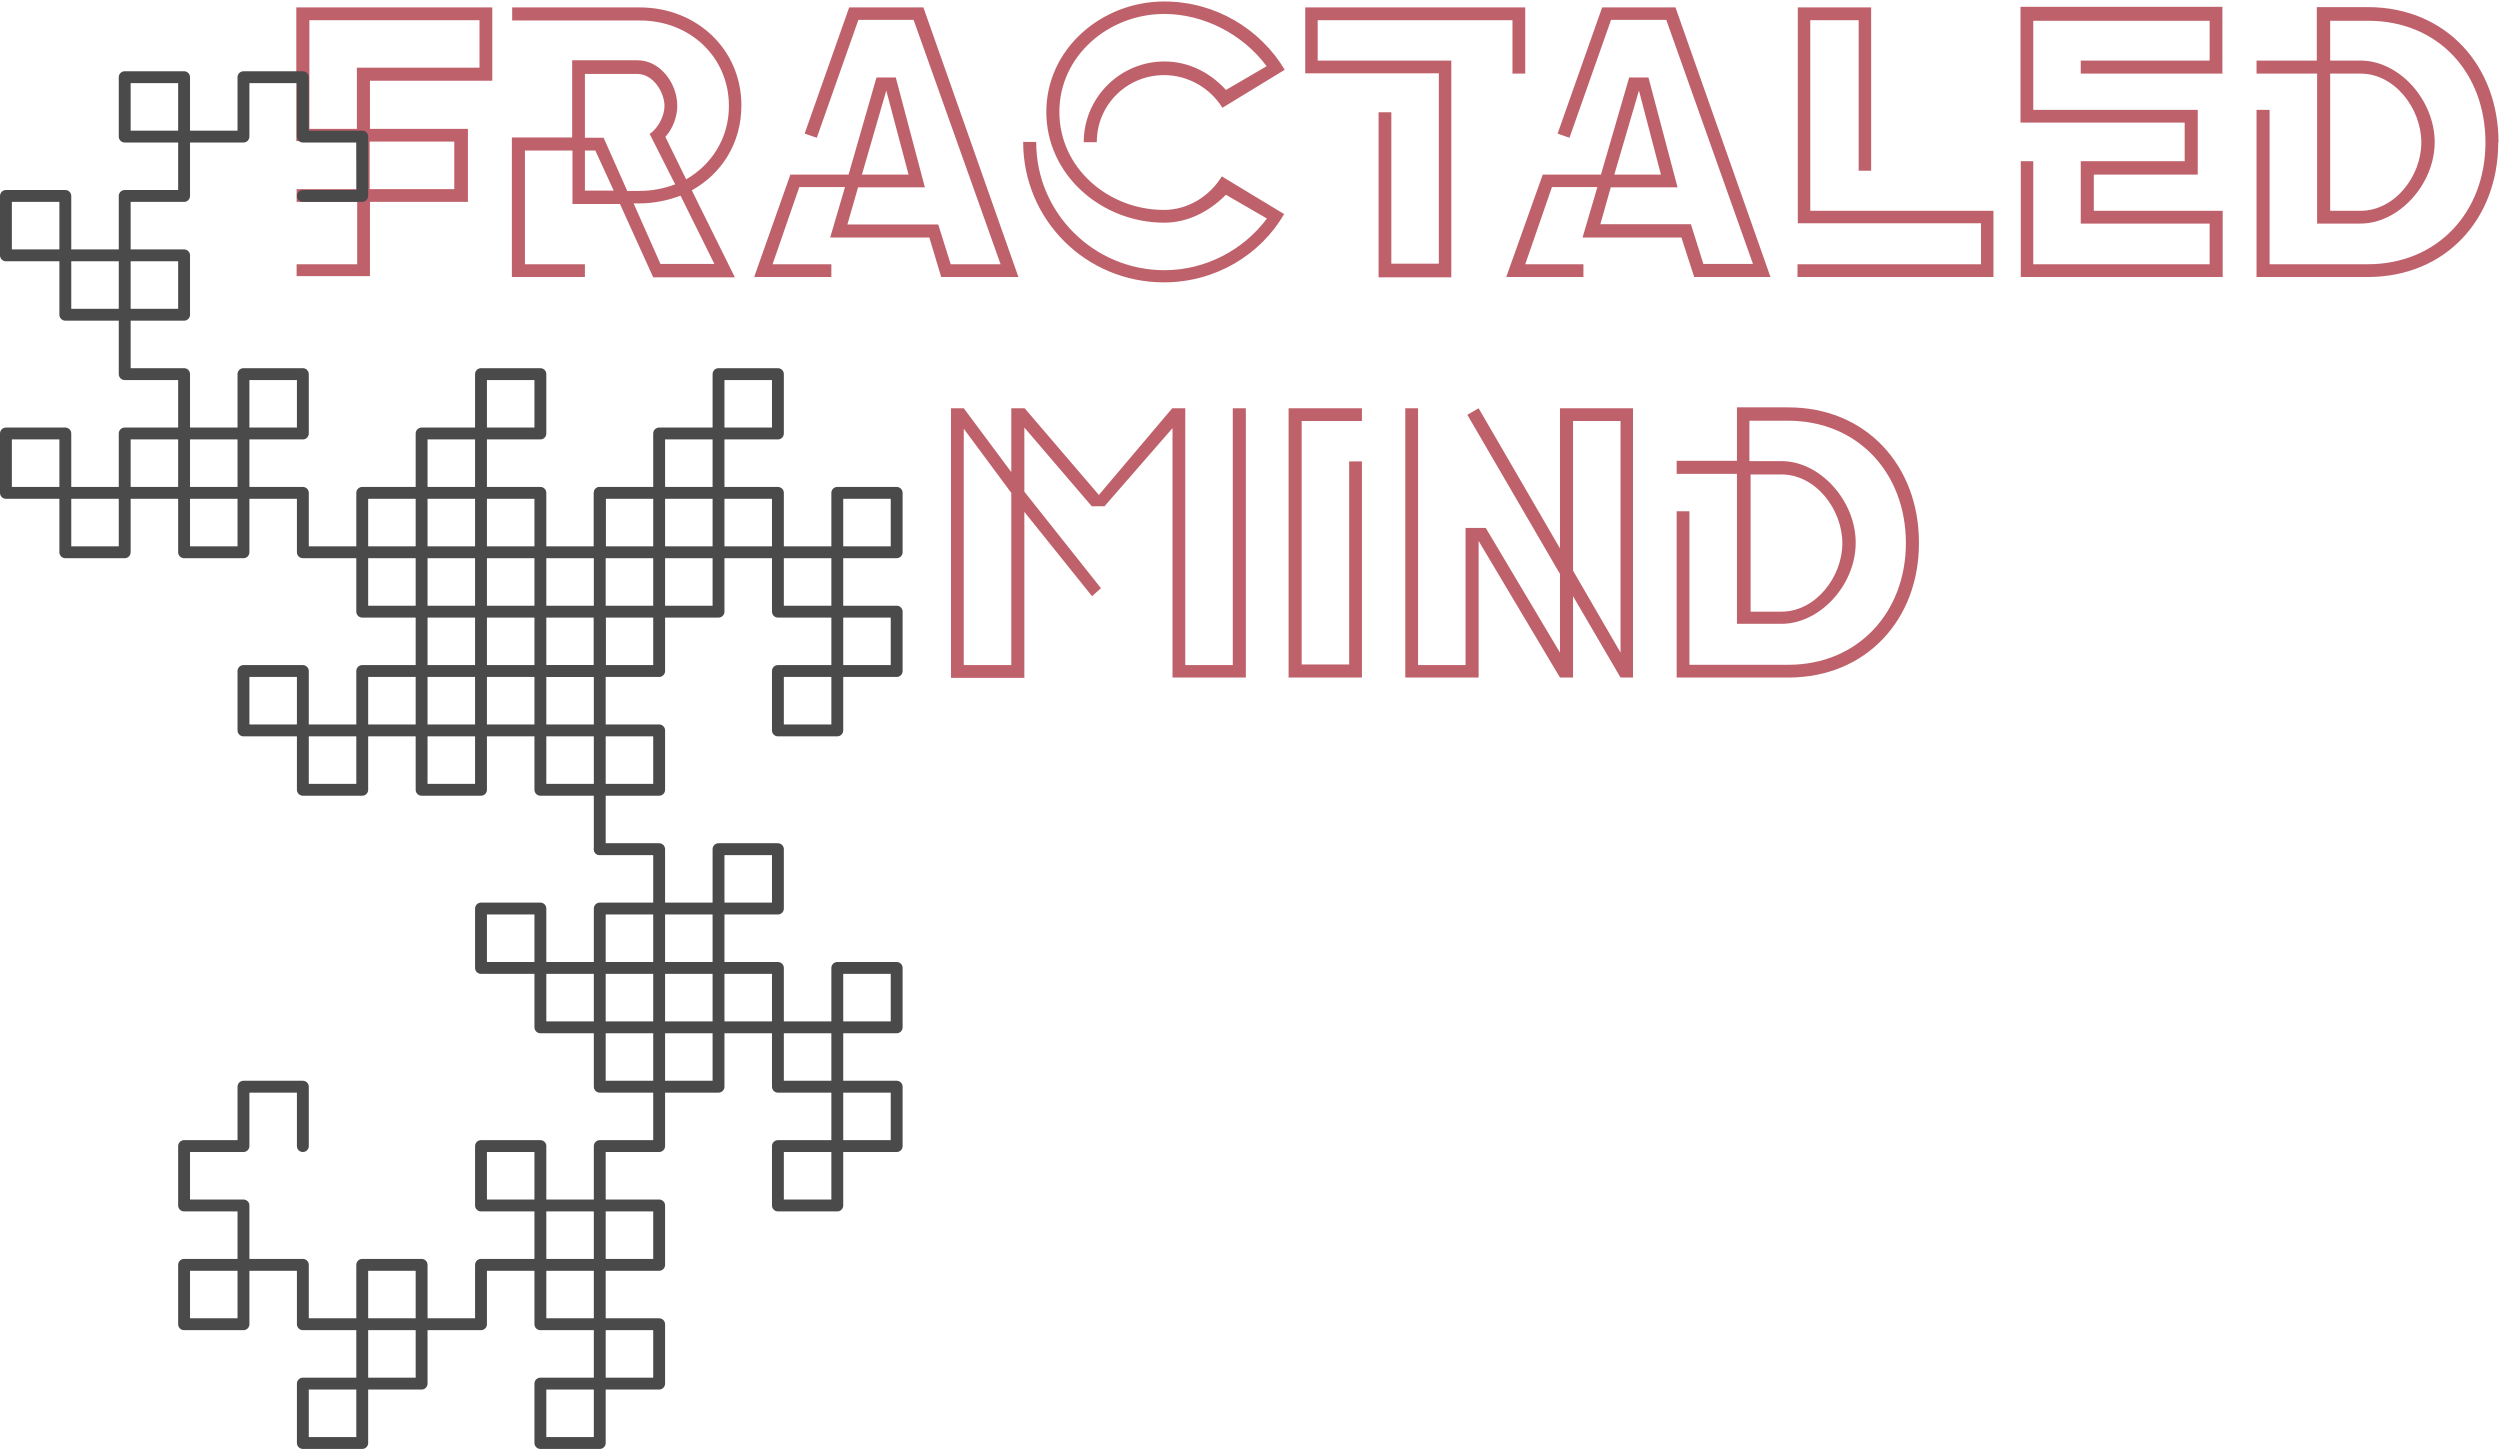 <?xml version="1.0" encoding="UTF-8" standalone="no"?>
<svg width="842px" height="488px" viewBox="0 0 842 488" version="1.1" xmlns="http://www.w3.org/2000/svg" xmlns:xlink="http://www.w3.org/1999/xlink">
    <!-- Generator: Sketch 41.2 (35397) - http://www.bohemiancoding.com/sketch -->
    <title>Group</title>
    <desc>Created with Sketch.</desc>
    <defs></defs>
    <g id="Page-1" stroke="none" stroke-width="1" fill="none" fill-rule="evenodd">
        <g id="Group" transform="translate(2, 0)">
            <g id="MIND" transform="translate(318, 137)" fill="#BF616A">
                <path d="M25,91.3 L0.3,91.3 L0.3,0.5 L4.6,0.5 L20.6,22 L20.6,0.5 L25.1,0.5 L50.1,29.7 L74.8,0.5 L79.2,0.5 L79.2,87 L95.2,87 L95.2,0.5 L99.6,0.5 L99.6,91.2 L74.9,91.2 L74.9,7.2 L52,33.5 L47.7,33.5 L25,7 L25,28.6 L50.8,61.1 L47.8,63.8 L25,35.4 L25,91.3 Z M20.6,86.9 L20.6,29 L4.6,7.4 L4.6,87 L20.6,87 L20.6,86.9 Z M134.4,87 L134.4,18.4 L138.7,18.4 L138.7,91.2 L114,91.2 L114,0.5 L138.7,0.5 L138.7,4.8 L118.4,4.8 L118.4,86.8 L134.4,86.8 L134.4,87 Z M225.8,91.2 L209.8,63.8 L209.8,91.2 L205.4,91.2 L178,45.2 L178,91.2 L153.3,91.2 L153.3,0.5 L157.6,0.5 L157.6,87 L173.6,87 L173.6,40.8 L180.4,40.8 L205.4,82.8 L205.4,56.3 L174.2,2.7 L178,0.5 L205.4,47.7 L205.4,0.5 L230,0.5 L230,91.2 L226,91.2 L225.8,91.2 Z M209.8,55.2 L225.8,82.8 L225.8,4.8 L209.8,4.8 L209.8,55.2 Z M326.3,46 C326.3,71.6 308.6,91.2 282.3,91.2 L244.7,91.2 L244.7,35.2 L249,35.2 L249,86.9 L282.3,86.9 C305.8,86.9 321.9,69.2 321.9,45.9 C321.9,22.3 305.7,4.7 282.2,4.7 L269.2,4.7 L269.2,18.3 L280,18.3 C293,18.3 305,31.6 305,45.8 C305,60 293,73.1 280,73.1 L265,73.1 L265,22.6 L244.7,22.6 L244.7,18.2 L265,18.2 L265,0.2 L282.3,0.2 C308.6,0.2 326.3,19.9 326.3,45.7 L326.3,46 Z M269.3,69 L280,69 C291.6,69 300.5,57.2 300.5,46 C300.5,34.5 291.5,22.8 280,22.8 L269.6,22.8 L269.6,69 L269.3,69 Z" id="Shape"></path>
            </g>
            <g id="RACTELED" transform="translate(170, 0)" fill="#BF616A">
                <path d="M0.4,93.3 L0.4,46.3 L20.7,46.3 L20.7,20.3 L42.7,20.3 C50.4,20.3 56.1,28.1 56.1,35.6 C56.1,39.4 54.6,43.3 52.1,46.1 L59.1,60.4 C67.8,55.4 73.5,46.4 73.5,35.7 C73.5,19.3 60.5,6.9 43.5,6.9 L0.5,6.9 L0.5,2.5 L43.5,2.5 C62.5,2.5 77.7,16.5 77.7,35.5 C77.7,48.2 71.1,58.5 61,64.1 L75.5,93.4 L48,93.4 L36.8,68.7 L20.8,68.7 L20.8,50.7 L4.8,50.7 L4.8,89 L25,89 L25,93.3 L0.4,93.3 Z M39.4,64.3 L43.4,64.3 C47.6,64.3 51.6,63.5 55.4,62.1 L46.8,45.1 C49.8,43.1 51.8,38.9 51.8,35.7 C51.8,31.2 48.1,24.9 42.6,24.9 L25,24.9 L25,46.4 L31.3,46.4 L39.3,64.4 L39.4,64.3 Z M28.4,50.7 L25,50.7 L25,64.2 L34.7,64.2 L28.5,50.7 L28.4,50.7 Z M50.4,88.9 L68.6,88.9 L57.2,65.9 C53,67.5 48.2,68.5 43.4,68.5 L41.4,68.5 L50.4,88.8 L50.4,88.9 Z M107.6,80 L112.6,63 L97.2,63 L88.2,89 L108,89 L108,93.3 L82,93.3 L94.2,58.8 L113.8,58.8 L123.2,26.1 L129.7,26.1 L139.5,63.1 L117,63.1 L113.4,75.6 L144,75.6 L148.2,89 L165,89 L135.7,6.7 L117.1,6.7 L103.1,46.4 L99,45 L114,2.5 L139,2.5 L171,93.3 L145,93.3 L141,80 L107.6,80 Z M118.3,58.8 L134,58.8 L126.5,30.5 L118.3,58.8 Z M177,48 C177,71.7 196.4,91 220.2,91 C234,91 246.8,84.2 254.7,73.6 L240.9,65.6 C234.9,71.6 227.7,75 220.1,75 C199.1,75 180.4,59 180.4,37.7 C180.4,16.4 199.1,0.5 220.1,0.5 C237.4,0.5 252.5,9.8 260.7,23.5 L239.7,36.3 C235.7,29.8 228.3,25.3 220.1,25.3 C207.5,25.3 197.4,35.3 197.4,47.9 L193,47.9 C193,32.9 205.2,20.7 220.2,20.7 C227.8,20.7 235.2,24 240.9,30.3 L254.6,22.3 C246.6,11.5 233.4,4.7 220.1,4.7 C201.5,4.7 184.8,18.7 184.8,37.7 C184.8,56.7 201.4,70.7 220,70.7 C228.2,70.7 235.5,66 239.5,59.4 L260.5,72.1 C252.5,85.9 237.3,95.1 220,95.1 C193.8,95.1 172.6,74.1 172.6,47.8 L176.9,47.8 L177,48 Z M341.7,2.5 L341.7,24.8 L337.4,24.8 L337.4,6.8 L271.8,6.8 L271.8,20.4 L316.8,20.4 L316.8,93.4 L292.3,93.4 L292.3,37.8 L296.6,37.8 L296.6,88.8 L312.6,88.8 L312.6,24.7 L267.6,24.7 L267.6,2.5 L341.6,2.5 L341.7,2.5 Z M361,80 L366,63 L350.7,63 L341.7,89 L361.3,89 L361.3,93.3 L335.3,93.3 L347.6,58.8 L367.2,58.8 L376.7,26.1 L383.2,26.1 L393,63.1 L370.5,63.1 L367,75.5 L397.5,75.5 L401.7,88.9 L418.4,88.9 L389.2,6.7 L370.6,6.7 L356.6,46.4 L352.6,45 L367.6,2.5 L392.3,2.5 L424.3,93.3 L398.6,93.3 L394.3,80 L361,80 Z M371.7,58.8 L387.4,58.8 L380,30.5 L371.7,58.8 Z M433.5,75.3 L433.5,2.5 L458.2,2.5 L458.2,57.5 L454,57.5 L454,6.8 L437.7,6.8 L437.7,71 L499.4,71 L499.4,93.3 L433.4,93.3 L433.4,89 L495.2,89 L495.2,75.2 L433.5,75.2 L433.5,75.3 Z M576.6,24.8 L528.8,24.8 L528.8,20.4 L572.2,20.4 L572.2,7 L512.8,7 L512.8,37 L568.2,37 L568.2,58.8 L533.2,58.8 L533.2,71 L576.6,71 L576.6,93.3 L508.6,93.3 L508.6,54.3 L512.8,54.3 L512.8,89 L572.2,89 L572.2,75.3 L528.8,75.3 L528.8,54.3 L563.8,54.3 L563.8,41.3 L508.5,41.3 L508.5,2.3 L576.5,2.3 L576.5,25 L576.6,24.8 Z M669.4,48 C669.4,73.7 651.8,93.3 625.4,93.3 L588,93.3 L588,37 L592.4,37 L592.4,89 L625.4,89 C649,89 665.1,71.4 665.1,48 C665.1,24.4 649.1,7 625.6,7 L612.8,7 L612.8,20.4 L623,20.4 C636.2,20.4 648,33.8 648,47.9 C648,62 636,75.3 623,75.3 L608.4,75.3 L608.4,24.8 L588,24.8 L588,20.4 L608.3,20.4 L608.3,2.4 L625.5,2.4 C651.8,2.4 669.5,22.1 669.5,47.9 L669.4,48 Z M612.7,71 L623,71 C634.6,71 643.5,59.3 643.5,48 C643.5,36.5 634.5,24.8 623.1,24.8 L612.8,24.8 L612.8,71 L612.7,71 Z" id="Shape"></path>
            </g>
            <path d="M163.8,27.2 L163.8,2.5 L97.8,2.5 L97.8,47.5 L118.1,47.7 L118.3,63.7 L97.9,63.7 L97.9,68 L118.3,68 L118.3,89 L97.9,89 L97.9,93 L122.6,93 L122.6,68 L155.6,68 L155.6,43.4 L122.6,43.4 L122.6,27.2 L163.9,27.2 L163.8,27.2 Z M151,47.7 L151,63.7 L122.5,63.7 L122.5,47.7 L151,47.7 Z M118.2,23 L118.2,43.4 L102.2,43.4 L102.2,6.8 L159.5,6.8 L159.5,22.8 L118.2,22.8 L118.2,23 Z" id="F" fill="#BF616A"></path>
            <g id="fractal" transform="translate(0, 26)" stroke="#4A4A4A" stroke-width="4" stroke-linecap="round" stroke-linejoin="round">
                <path d="M100,360 L100,340 L80,340 L80,360 M80,360 L60,360 L60,380 L80,380 M80,380 L80,420 L60,420 L60,400 L100,400 M100,400 L100,420 L160,420 L160,400 M120,400 L120,460 L100,460 L100,440 L140,440 L140,400 L120,400 Z M220,400 L160,400 L220,400 Z M200,360 L200,460 L180,460 L180,440 L220,440 L220,420 L180,420 L180,360 L160,360 L160,380 L220,380 L220,400 M200,360 L220,360 L220,260 L200,260 M200,280 L200,340 L240,340 L240,280 L200,280 Z M200,320 L240,320 L200,320 Z M200,300 L240,300 L200,300 Z M240,320 L240,300 L260,300 L260,320 L240,320 Z M260,340 L260,320 L280,320 L280,340 L260,340 Z M280,320 L280,300 L300,300 L300,320 L280,320 Z M280,360 L280,340 L300,340 L300,360 L280,360 Z M260,380 L260,360 L280,360 L280,380 L260,380 Z M240,280 L240,260 L260,260 L260,280 L240,280 Z M180,320 L180,300 L200,300 L200,320 L180,320 Z M160,300 L160,280 L180,280 L180,300 L160,300 Z" id="bottom"></path>
                <path d="M100,40 L120,40 L120,20 L100,20 M100,20 L100,0 L80,0 L80,20 M80,20 L40,20 L40,0 L60,0 L60,40 M60,40 L40,40 L40,100 L60,100 M60,60 L0,60 L0,40 L20,40 L20,80 L60,80 L60,60 Z M100,140 L0,140 L0,120 L20,120 L20,160 L40,160 L40,120 L100,120 L100,100 L80,100 L80,160 L60,160 M60,160 L60,100 L60,160 Z M100,140 L100,160 L200,160 L200,140 M180,140 L120,140 L120,180 L180,180 L180,140 Z M140,140 L140,180 L140,140 Z M160,140 L160,180 L160,140 Z M140,180 L160,180 L160,200 L140,200 L140,180 Z M120,200 L140,200 L140,220 L120,220 L120,200 Z M140,220 L160,220 L160,240 L140,240 L140,220 Z M100,220 L120,220 L120,240 L100,240 L100,220 Z M80,200 L100,200 L100,220 L80,220 L80,200 Z M180,180 L200,180 L200,200 L180,200 L180,180 Z M140,120 L160,120 L160,140 L140,140 L140,120 Z M160,100 L180,100 L180,120 L160,120 L160,100 Z" id="top"></path>
                <path d="M240,160 L240,140 L260,140 L260,160 L240,160 Z M260,180 L260,160 L280,160 L280,180 L260,180 Z M280,160 L280,140 L300,140 L300,160 L280,160 Z M280,200 L280,180 L300,180 L300,200 L280,200 Z M260,220 L260,200 L280,200 L280,220 L260,220 Z M240,120 L240,100 L260,100 L260,120 L240,120 Z M220,140 L220,120 L240,120 L240,140 L220,140 Z M220,160 L220,140 L240,140 L240,160 L220,160 Z M200,160 L200,140 L220,140 L220,160 L200,160 Z M200,180 L200,160 L220,160 L220,180 L200,180 Z M220,180 L220,160 L240,160 L240,180 L220,180 Z M200,200 L200,180 L220,180 L220,200 L200,200 Z M200,240 L200,220 L220,220 L220,240 L200,240 Z M180,240 L180,220 L200,220 L200,240 L180,240 Z M180,220 L180,200 L200,200 L200,220 L180,220 Z M160,220 L160,200 L180,200 L180,220 L160,220 Z M200,240 L200,260" id="middle"></path>
            </g>
        </g>
    </g>
</svg>